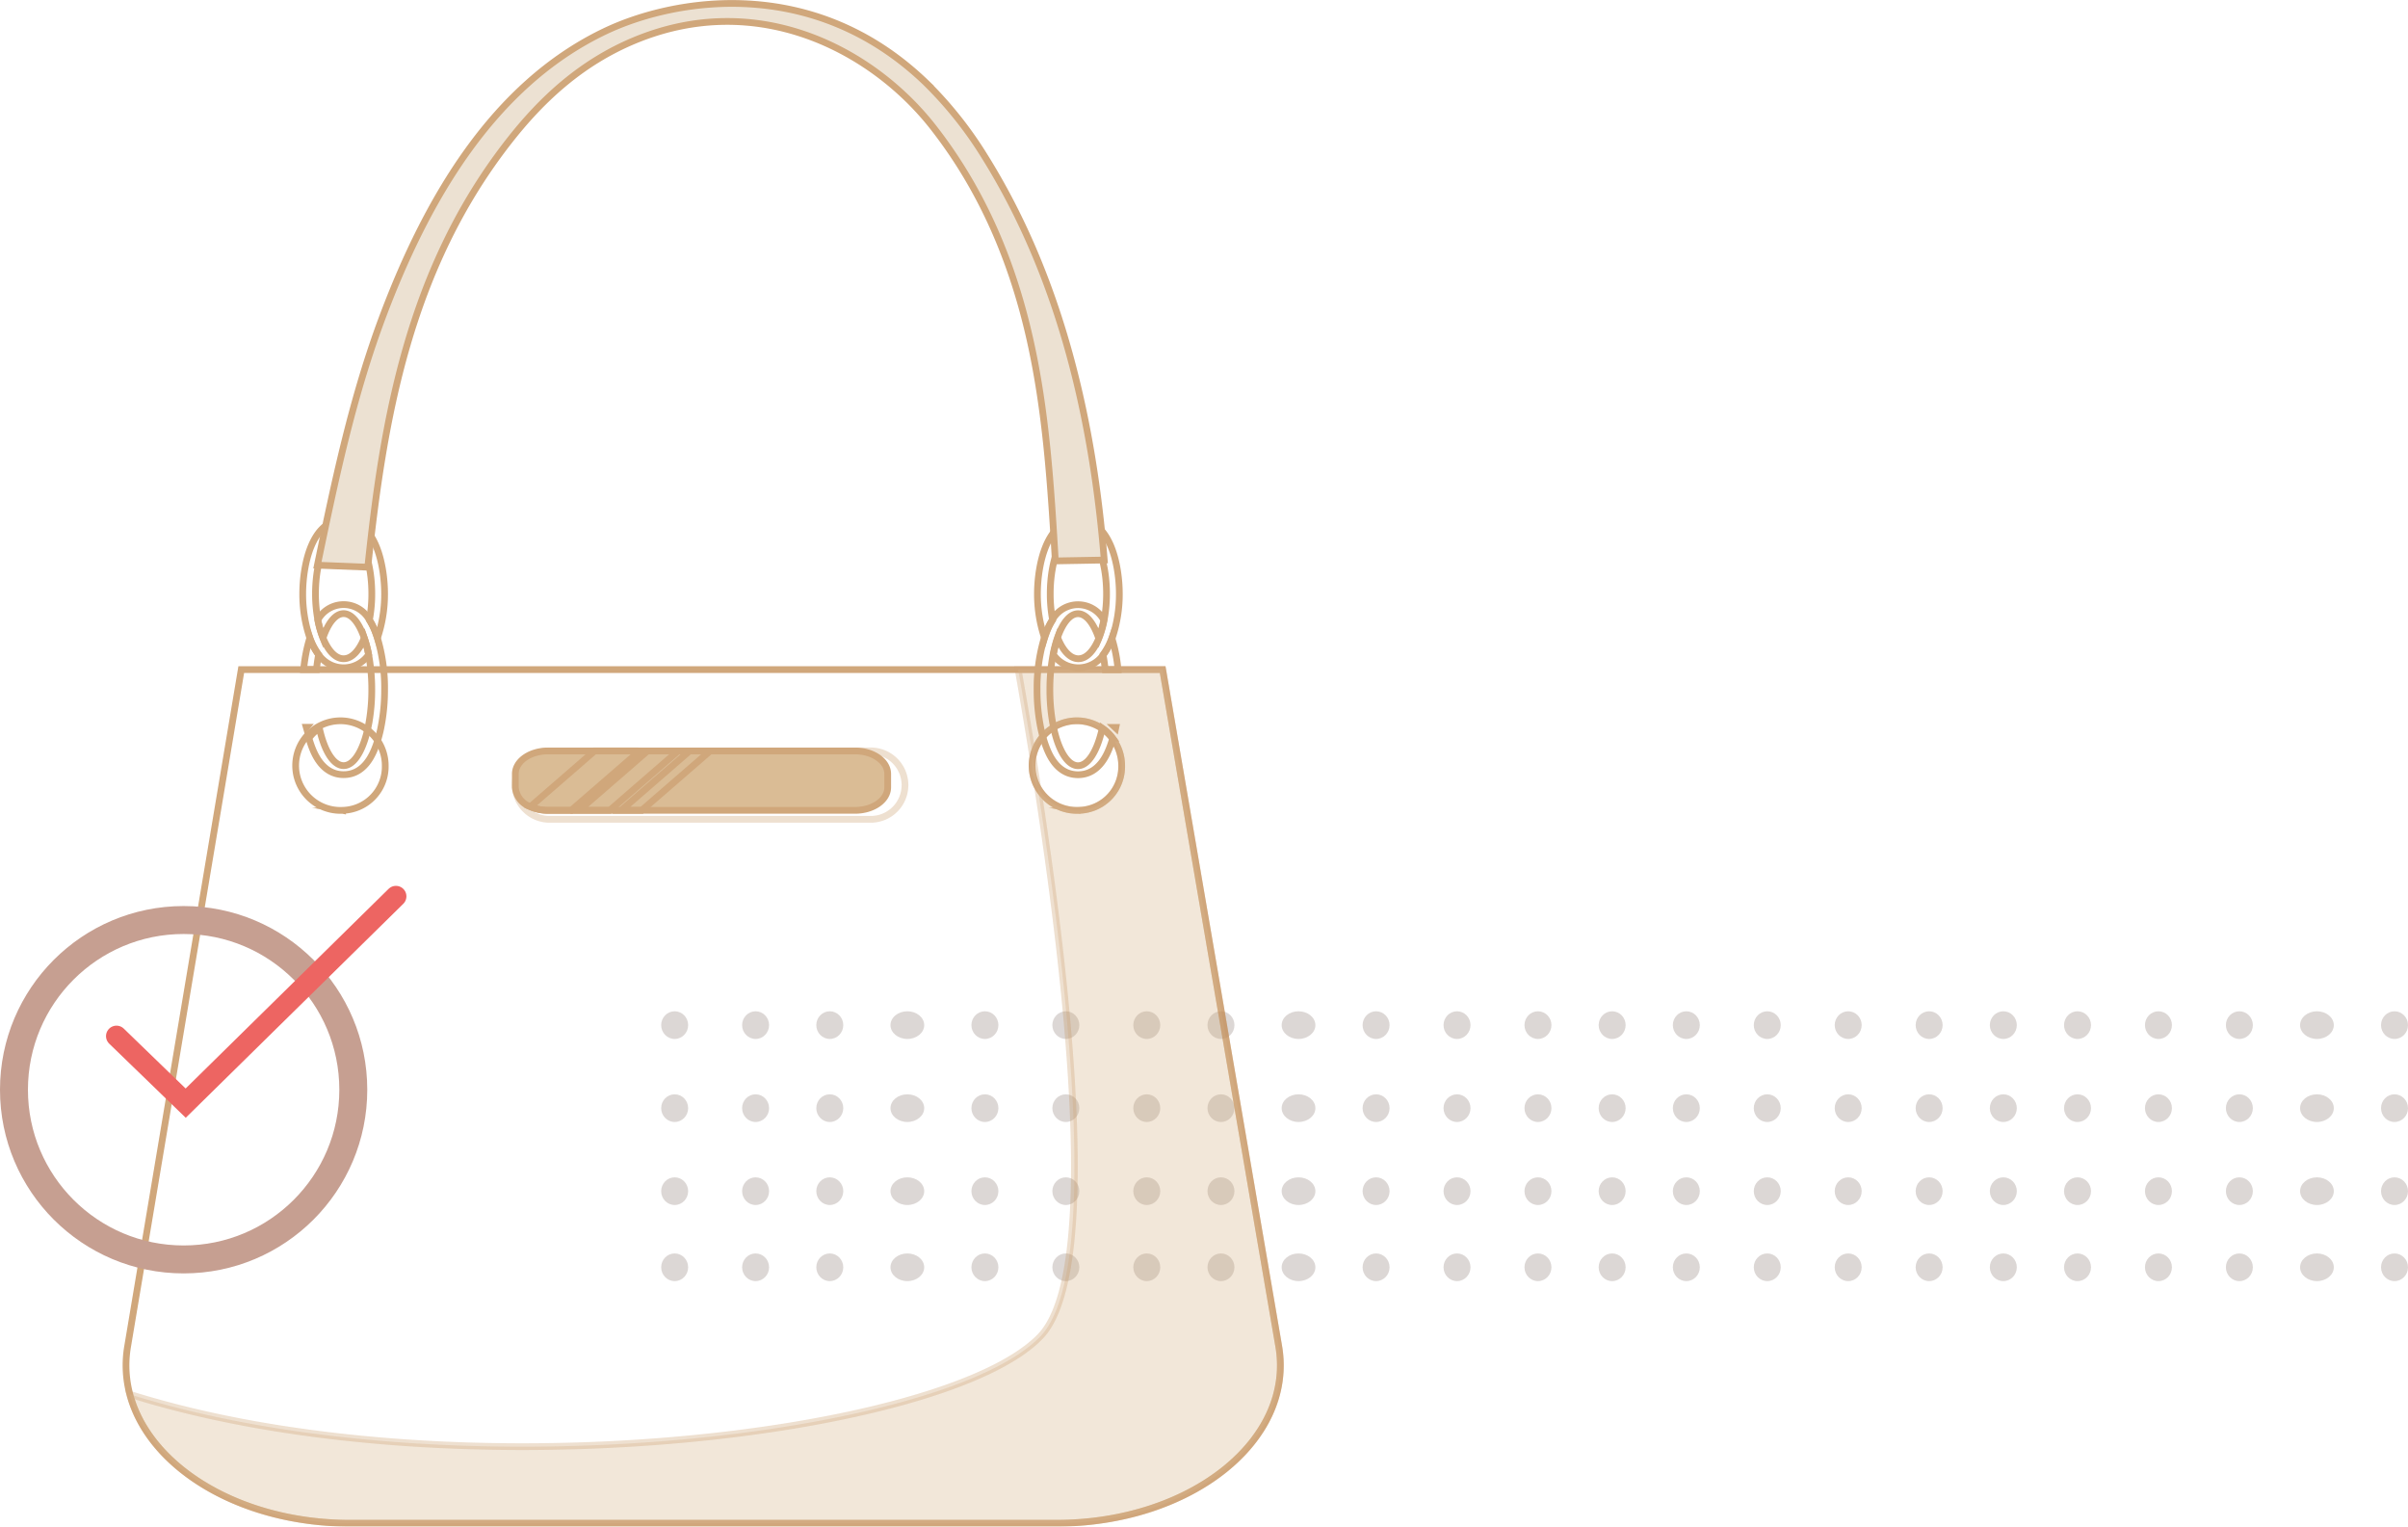 <svg xmlns="http://www.w3.org/2000/svg" width="357.032" height="226.304" viewBox="0 0 357.032 226.304">
  <g id="Grupo_3562" data-name="Grupo 3562" transform="translate(-773.968 -320.09)">
    <g id="Grupo_866" data-name="Grupo 866" transform="translate(-1010.663 -1527.181)" opacity="0.25">
      <ellipse id="Elipse_71" data-name="Elipse 71" cx="2" cy="2.051" rx="2" ry="2.051" transform="translate(1882.663 1997.181)" fill="#745f57"/>
      <ellipse id="Elipse_72" data-name="Elipse 72" cx="2" cy="2.051" rx="2" ry="2.051" transform="translate(1894.663 1997.181)" fill="#745f57"/>
      <ellipse id="Elipse_73" data-name="Elipse 73" cx="2" cy="2.051" rx="2" ry="2.051" transform="translate(1905.663 1997.181)" fill="#745f57"/>
      <ellipse id="Elipse_90" data-name="Elipse 90" cx="2" cy="2.051" rx="2" ry="2.051" transform="translate(1882.663 2009.489)" fill="#745f57"/>
      <ellipse id="Elipse_91" data-name="Elipse 91" cx="2" cy="2.051" rx="2" ry="2.051" transform="translate(1894.663 2009.489)" fill="#745f57"/>
      <ellipse id="Elipse_92" data-name="Elipse 92" cx="2" cy="2.051" rx="2" ry="2.051" transform="translate(1905.663 2009.489)" fill="#745f57"/>
      <ellipse id="Elipse_109" data-name="Elipse 109" cx="2" cy="2.051" rx="2" ry="2.051" transform="translate(1882.663 2021.796)" fill="#745f57"/>
      <ellipse id="Elipse_110" data-name="Elipse 110" cx="2" cy="2.051" rx="2" ry="2.051" transform="translate(1894.663 2021.796)" fill="#745f57"/>
      <ellipse id="Elipse_111" data-name="Elipse 111" cx="2" cy="2.051" rx="2" ry="2.051" transform="translate(1905.663 2021.796)" fill="#745f57"/>
      <ellipse id="Elipse_128" data-name="Elipse 128" cx="2" cy="2.051" rx="2" ry="2.051" transform="translate(1882.663 2033.078)" fill="#745f57"/>
      <ellipse id="Elipse_129" data-name="Elipse 129" cx="2" cy="2.051" rx="2" ry="2.051" transform="translate(1894.663 2033.078)" fill="#745f57"/>
      <ellipse id="Elipse_130" data-name="Elipse 130" cx="2" cy="2.051" rx="2" ry="2.051" transform="translate(1905.663 2033.078)" fill="#745f57"/>
      <ellipse id="Elipse_416" data-name="Elipse 416" cx="2.5" cy="2.051" rx="2.5" ry="2.051" transform="translate(1916.663 1997.181)" fill="#745f57"/>
      <ellipse id="Elipse_417" data-name="Elipse 417" cx="2" cy="2.051" rx="2" ry="2.051" transform="translate(1928.663 1997.181)" fill="#745f57"/>
      <ellipse id="Elipse_418" data-name="Elipse 418" cx="2" cy="2.051" rx="2" ry="2.051" transform="translate(1940.663 1997.181)" fill="#745f57"/>
      <ellipse id="Elipse_419" data-name="Elipse 419" cx="2" cy="2.051" rx="2" ry="2.051" transform="translate(1952.663 1997.181)" fill="#745f57"/>
      <ellipse id="Elipse_420" data-name="Elipse 420" cx="2" cy="2.051" rx="2" ry="2.051" transform="translate(1963.663 1997.181)" fill="#745f57"/>
      <ellipse id="Elipse_421" data-name="Elipse 421" cx="2.5" cy="2.051" rx="2.5" ry="2.051" transform="translate(1974.663 1997.181)" fill="#745f57"/>
      <ellipse id="Elipse_422" data-name="Elipse 422" cx="2" cy="2.051" rx="2" ry="2.051" transform="translate(1986.663 1997.181)" fill="#745f57"/>
      <ellipse id="Elipse_423" data-name="Elipse 423" cx="2" cy="2.051" rx="2" ry="2.051" transform="translate(1998.663 1997.181)" fill="#745f57"/>
      <ellipse id="Elipse_424" data-name="Elipse 424" cx="2" cy="2.051" rx="2" ry="2.051" transform="translate(2010.663 1997.181)" fill="#745f57"/>
      <ellipse id="Elipse_425" data-name="Elipse 425" cx="2" cy="2.051" rx="2" ry="2.051" transform="translate(2021.663 1997.181)" fill="#745f57"/>
      <ellipse id="Elipse_426" data-name="Elipse 426" cx="2" cy="2.051" rx="2" ry="2.051" transform="translate(2032.663 1997.181)" fill="#745f57"/>
      <ellipse id="Elipse_427" data-name="Elipse 427" cx="2" cy="2.051" rx="2" ry="2.051" transform="translate(2044.663 1997.181)" fill="#745f57"/>
      <ellipse id="Elipse_428" data-name="Elipse 428" cx="2" cy="2.051" rx="2" ry="2.051" transform="translate(2056.663 1997.181)" fill="#745f57"/>
      <ellipse id="Elipse_429" data-name="Elipse 429" cx="2" cy="2.051" rx="2" ry="2.051" transform="translate(2068.663 1997.181)" fill="#745f57"/>
      <ellipse id="Elipse_430" data-name="Elipse 430" cx="2" cy="2.051" rx="2" ry="2.051" transform="translate(2079.663 1997.181)" fill="#745f57"/>
      <ellipse id="Elipse_431" data-name="Elipse 431" cx="2" cy="2.051" rx="2" ry="2.051" transform="translate(2090.663 1997.181)" fill="#745f57"/>
      <ellipse id="Elipse_432" data-name="Elipse 432" cx="2" cy="2.051" rx="2" ry="2.051" transform="translate(2102.663 1997.181)" fill="#745f57"/>
      <ellipse id="Elipse_433" data-name="Elipse 433" cx="2" cy="2.051" rx="2" ry="2.051" transform="translate(2114.663 1997.181)" fill="#745f57"/>
      <ellipse id="Elipse_434" data-name="Elipse 434" cx="2" cy="2.051" rx="2" ry="2.051" transform="translate(2137.663 1997.181)" fill="#745f57"/>
      <ellipse id="Elipse_435" data-name="Elipse 435" cx="2.5" cy="2.051" rx="2.5" ry="2.051" transform="translate(2125.663 1997.181)" fill="#745f57"/>
      <ellipse id="Elipse_436" data-name="Elipse 436" cx="2.5" cy="2.051" rx="2.5" ry="2.051" transform="translate(1916.663 2009.489)" fill="#745f57"/>
      <ellipse id="Elipse_437" data-name="Elipse 437" cx="2" cy="2.051" rx="2" ry="2.051" transform="translate(1928.663 2009.489)" fill="#745f57"/>
      <ellipse id="Elipse_438" data-name="Elipse 438" cx="2" cy="2.051" rx="2" ry="2.051" transform="translate(1940.663 2009.489)" fill="#745f57"/>
      <ellipse id="Elipse_439" data-name="Elipse 439" cx="2" cy="2.051" rx="2" ry="2.051" transform="translate(1952.663 2009.489)" fill="#745f57"/>
      <ellipse id="Elipse_440" data-name="Elipse 440" cx="2" cy="2.051" rx="2" ry="2.051" transform="translate(1963.663 2009.489)" fill="#745f57"/>
      <ellipse id="Elipse_441" data-name="Elipse 441" cx="2.5" cy="2.051" rx="2.5" ry="2.051" transform="translate(1974.663 2009.489)" fill="#745f57"/>
      <ellipse id="Elipse_442" data-name="Elipse 442" cx="2" cy="2.051" rx="2" ry="2.051" transform="translate(1986.663 2009.489)" fill="#745f57"/>
      <ellipse id="Elipse_443" data-name="Elipse 443" cx="2" cy="2.051" rx="2" ry="2.051" transform="translate(1998.663 2009.489)" fill="#745f57"/>
      <ellipse id="Elipse_444" data-name="Elipse 444" cx="2" cy="2.051" rx="2" ry="2.051" transform="translate(2010.663 2009.489)" fill="#745f57"/>
      <ellipse id="Elipse_445" data-name="Elipse 445" cx="2" cy="2.051" rx="2" ry="2.051" transform="translate(2021.663 2009.489)" fill="#745f57"/>
      <ellipse id="Elipse_446" data-name="Elipse 446" cx="2" cy="2.051" rx="2" ry="2.051" transform="translate(2032.663 2009.489)" fill="#745f57"/>
      <ellipse id="Elipse_447" data-name="Elipse 447" cx="2" cy="2.051" rx="2" ry="2.051" transform="translate(2044.663 2009.489)" fill="#745f57"/>
      <ellipse id="Elipse_448" data-name="Elipse 448" cx="2" cy="2.051" rx="2" ry="2.051" transform="translate(2056.663 2009.489)" fill="#745f57"/>
      <ellipse id="Elipse_449" data-name="Elipse 449" cx="2" cy="2.051" rx="2" ry="2.051" transform="translate(2068.663 2009.489)" fill="#745f57"/>
      <ellipse id="Elipse_450" data-name="Elipse 450" cx="2" cy="2.051" rx="2" ry="2.051" transform="translate(2079.663 2009.489)" fill="#745f57"/>
      <ellipse id="Elipse_451" data-name="Elipse 451" cx="2" cy="2.051" rx="2" ry="2.051" transform="translate(2090.663 2009.489)" fill="#745f57"/>
      <ellipse id="Elipse_452" data-name="Elipse 452" cx="2" cy="2.051" rx="2" ry="2.051" transform="translate(2102.663 2009.489)" fill="#745f57"/>
      <ellipse id="Elipse_453" data-name="Elipse 453" cx="2" cy="2.051" rx="2" ry="2.051" transform="translate(2114.663 2009.489)" fill="#745f57"/>
      <ellipse id="Elipse_454" data-name="Elipse 454" cx="2" cy="2.051" rx="2" ry="2.051" transform="translate(2137.663 2009.489)" fill="#745f57"/>
      <ellipse id="Elipse_455" data-name="Elipse 455" cx="2.5" cy="2.051" rx="2.5" ry="2.051" transform="translate(2125.663 2009.489)" fill="#745f57"/>
      <ellipse id="Elipse_456" data-name="Elipse 456" cx="2.5" cy="2.051" rx="2.5" ry="2.051" transform="translate(1916.663 2021.796)" fill="#745f57"/>
      <ellipse id="Elipse_457" data-name="Elipse 457" cx="2" cy="2.051" rx="2" ry="2.051" transform="translate(1928.663 2021.796)" fill="#745f57"/>
      <ellipse id="Elipse_458" data-name="Elipse 458" cx="2" cy="2.051" rx="2" ry="2.051" transform="translate(1940.663 2021.796)" fill="#745f57"/>
      <ellipse id="Elipse_459" data-name="Elipse 459" cx="2" cy="2.051" rx="2" ry="2.051" transform="translate(1952.663 2021.796)" fill="#745f57"/>
      <ellipse id="Elipse_460" data-name="Elipse 460" cx="2" cy="2.051" rx="2" ry="2.051" transform="translate(1963.663 2021.796)" fill="#745f57"/>
      <ellipse id="Elipse_461" data-name="Elipse 461" cx="2.5" cy="2.051" rx="2.5" ry="2.051" transform="translate(1974.663 2021.796)" fill="#745f57"/>
      <ellipse id="Elipse_462" data-name="Elipse 462" cx="2" cy="2.051" rx="2" ry="2.051" transform="translate(1986.663 2021.796)" fill="#745f57"/>
      <ellipse id="Elipse_463" data-name="Elipse 463" cx="2" cy="2.051" rx="2" ry="2.051" transform="translate(1998.663 2021.796)" fill="#745f57"/>
      <ellipse id="Elipse_464" data-name="Elipse 464" cx="2" cy="2.051" rx="2" ry="2.051" transform="translate(2010.663 2021.796)" fill="#745f57"/>
      <ellipse id="Elipse_465" data-name="Elipse 465" cx="2" cy="2.051" rx="2" ry="2.051" transform="translate(2021.663 2021.796)" fill="#745f57"/>
      <ellipse id="Elipse_466" data-name="Elipse 466" cx="2" cy="2.051" rx="2" ry="2.051" transform="translate(2032.663 2021.796)" fill="#745f57"/>
      <ellipse id="Elipse_467" data-name="Elipse 467" cx="2" cy="2.051" rx="2" ry="2.051" transform="translate(2044.663 2021.796)" fill="#745f57"/>
      <ellipse id="Elipse_468" data-name="Elipse 468" cx="2" cy="2.051" rx="2" ry="2.051" transform="translate(2056.663 2021.796)" fill="#745f57"/>
      <ellipse id="Elipse_469" data-name="Elipse 469" cx="2" cy="2.051" rx="2" ry="2.051" transform="translate(2068.663 2021.796)" fill="#745f57"/>
      <ellipse id="Elipse_470" data-name="Elipse 470" cx="2" cy="2.051" rx="2" ry="2.051" transform="translate(2079.663 2021.796)" fill="#745f57"/>
      <ellipse id="Elipse_471" data-name="Elipse 471" cx="2" cy="2.051" rx="2" ry="2.051" transform="translate(2090.663 2021.796)" fill="#745f57"/>
      <ellipse id="Elipse_472" data-name="Elipse 472" cx="2" cy="2.051" rx="2" ry="2.051" transform="translate(2102.663 2021.796)" fill="#745f57"/>
      <ellipse id="Elipse_473" data-name="Elipse 473" cx="2" cy="2.051" rx="2" ry="2.051" transform="translate(2114.663 2021.796)" fill="#745f57"/>
      <ellipse id="Elipse_474" data-name="Elipse 474" cx="2" cy="2.051" rx="2" ry="2.051" transform="translate(2137.663 2021.796)" fill="#745f57"/>
      <ellipse id="Elipse_475" data-name="Elipse 475" cx="2.5" cy="2.051" rx="2.5" ry="2.051" transform="translate(2125.663 2021.796)" fill="#745f57"/>
      <ellipse id="Elipse_476" data-name="Elipse 476" cx="2.5" cy="2.051" rx="2.5" ry="2.051" transform="translate(1916.663 2033.078)" fill="#745f57"/>
      <ellipse id="Elipse_477" data-name="Elipse 477" cx="2" cy="2.051" rx="2" ry="2.051" transform="translate(1928.663 2033.078)" fill="#745f57"/>
      <ellipse id="Elipse_478" data-name="Elipse 478" cx="2" cy="2.051" rx="2" ry="2.051" transform="translate(1940.663 2033.078)" fill="#745f57"/>
      <ellipse id="Elipse_479" data-name="Elipse 479" cx="2" cy="2.051" rx="2" ry="2.051" transform="translate(1952.663 2033.078)" fill="#745f57"/>
      <ellipse id="Elipse_480" data-name="Elipse 480" cx="2" cy="2.051" rx="2" ry="2.051" transform="translate(1963.663 2033.078)" fill="#745f57"/>
      <ellipse id="Elipse_481" data-name="Elipse 481" cx="2.5" cy="2.051" rx="2.5" ry="2.051" transform="translate(1974.663 2033.078)" fill="#745f57"/>
      <ellipse id="Elipse_482" data-name="Elipse 482" cx="2" cy="2.051" rx="2" ry="2.051" transform="translate(1986.663 2033.078)" fill="#745f57"/>
      <ellipse id="Elipse_483" data-name="Elipse 483" cx="2" cy="2.051" rx="2" ry="2.051" transform="translate(1998.663 2033.078)" fill="#745f57"/>
      <ellipse id="Elipse_484" data-name="Elipse 484" cx="2" cy="2.051" rx="2" ry="2.051" transform="translate(2010.663 2033.078)" fill="#745f57"/>
      <ellipse id="Elipse_485" data-name="Elipse 485" cx="2" cy="2.051" rx="2" ry="2.051" transform="translate(2021.663 2033.078)" fill="#745f57"/>
      <ellipse id="Elipse_486" data-name="Elipse 486" cx="2" cy="2.051" rx="2" ry="2.051" transform="translate(2032.663 2033.078)" fill="#745f57"/>
      <ellipse id="Elipse_487" data-name="Elipse 487" cx="2" cy="2.051" rx="2" ry="2.051" transform="translate(2044.663 2033.078)" fill="#745f57"/>
      <ellipse id="Elipse_488" data-name="Elipse 488" cx="2" cy="2.051" rx="2" ry="2.051" transform="translate(2056.663 2033.078)" fill="#745f57"/>
      <ellipse id="Elipse_489" data-name="Elipse 489" cx="2" cy="2.051" rx="2" ry="2.051" transform="translate(2068.663 2033.078)" fill="#745f57"/>
      <ellipse id="Elipse_490" data-name="Elipse 490" cx="2" cy="2.051" rx="2" ry="2.051" transform="translate(2079.663 2033.078)" fill="#745f57"/>
      <ellipse id="Elipse_491" data-name="Elipse 491" cx="2" cy="2.051" rx="2" ry="2.051" transform="translate(2090.663 2033.078)" fill="#745f57"/>
      <ellipse id="Elipse_492" data-name="Elipse 492" cx="2" cy="2.051" rx="2" ry="2.051" transform="translate(2102.663 2033.078)" fill="#745f57"/>
      <ellipse id="Elipse_493" data-name="Elipse 493" cx="2" cy="2.051" rx="2" ry="2.051" transform="translate(2114.663 2033.078)" fill="#745f57"/>
      <ellipse id="Elipse_494" data-name="Elipse 494" cx="2" cy="2.051" rx="2" ry="2.051" transform="translate(2137.663 2033.078)" fill="#745f57"/>
      <ellipse id="Elipse_495" data-name="Elipse 495" cx="2.5" cy="2.051" rx="2.5" ry="2.051" transform="translate(2125.663 2033.078)" fill="#745f57"/>
    </g>
    <g id="Grupo_1200" data-name="Grupo 1200" transform="translate(12 -1029.401)">
      <g id="Grupo_1103" data-name="Grupo 1103" transform="translate(780.651 1350)" opacity="0.76">
        <path id="Trazado_1891" data-name="Trazado 1891" d="M357.774,449.694l-17.206-100.3H203.952L187.1,449.753a16.625,16.625,0,0,0,.327,7.071c2.845,10.763,16.242,19.119,32.686,19.119H324.774C344.715,475.943,360.169,463.649,357.774,449.694Zm-138.8-79.432a6.641,6.641,0,1,1,6.326-6.632A6.485,6.485,0,0,1,218.971,370.262Zm109.19,0a6.641,6.641,0,1,1,6.327-6.632A6.485,6.485,0,0,1,328.161,370.262Z" transform="translate(-186.864 -250.648)" fill="none" stroke="#c18b52" stroke-miterlimit="10" stroke-width="1"/>
        <path id="Trazado_1892" data-name="Trazado 1892" d="M357.821,449.694l-17.206-100.3H319.192c6.065,34.54,13.479,88.21,3.295,98.843-14.209,14.829-87.645,23.535-135.015,8.587,2.845,10.763,16.242,19.119,32.686,19.119H324.82C344.762,475.943,360.215,463.649,357.821,449.694Zm-29.613-79.432a6.641,6.641,0,1,1,6.327-6.632A6.485,6.485,0,0,1,328.208,370.262Z" transform="translate(-186.911 -250.648)" fill="#cea774" stroke="#c18b52" stroke-miterlimit="10" stroke-width="1" opacity="0.35" style="mix-blend-mode: multiply;isolation: isolate"/>
        <path id="Trazado_1893" data-name="Trazado 1893" d="M302.1,372.6H254.465a5.071,5.071,0,0,1-5.071-5.071h0a5.071,5.071,0,0,1,5.071-5.072H302.1a5.07,5.07,0,0,1,5.071,5.072h0A5.07,5.07,0,0,1,302.1,372.6Z" transform="translate(-191.673 -251.654)" fill="none" stroke="#c18b52" stroke-miterlimit="10" stroke-width="1" opacity="0.35" style="mix-blend-mode: multiply;isolation: isolate"/>
        <path id="Trazado_1894" data-name="Trazado 1894" d="M304.609,365.874v1.982c0,1.884-2.168,3.412-4.842,3.412H254.235a6.28,6.28,0,0,1-2.6-.538,3.336,3.336,0,0,1-2.238-2.874v-1.982c0-1.883,2.166-3.411,4.842-3.411h45.532C302.441,362.463,304.609,363.991,304.609,365.874Z" transform="translate(-191.673 -251.654)" fill="#cea774" stroke="#c18b52" stroke-miterlimit="10" stroke-width="1"/>
        <path id="Trazado_1895" data-name="Trazado 1895" d="M268.022,362.463l-10.144,8.8h-3.457a6.28,6.28,0,0,1-2.6-.538l9.522-8.266Z" transform="translate(-191.86 -251.654)" fill="none" stroke="#c18b52" stroke-miterlimit="10" stroke-width="1" style="mix-blend-mode: overlay;isolation: isolate"/>
        <path id="Trazado_1896" data-name="Trazado 1896" d="M274.324,362.463l-10.141,8.8h-4.542l10.144-8.8Z" transform="translate(-192.461 -251.654)" fill="none" stroke="#c18b52" stroke-miterlimit="10" stroke-width="1" style="mix-blend-mode: overlay;isolation: isolate"/>
        <path id="Trazado_1897" data-name="Trazado 1897" d="M279.591,362.463l-10.145,8.8H266.4l10.145-8.8Z" transform="translate(-192.981 -251.654)" fill="none" stroke="#c18b52" stroke-miterlimit="10" stroke-width="1" style="mix-blend-mode: overlay;isolation: isolate"/>
        <path id="Trazado_1898" data-name="Trazado 1898" d="M215.823,358.7c.013-.014.029-.027.042-.042h-.051C215.819,358.676,215.82,358.691,215.823,358.7Z" transform="translate(-189.091 -251.361)" fill="none" stroke="#c18b52" stroke-miterlimit="10" stroke-width="1"/>
        <path id="Trazado_1899" data-name="Trazado 1899" d="M217.3,349h-1.9a22.769,22.769,0,0,1,.914-4.681,9.409,9.409,0,0,0,1.3,2.471C217.486,347.492,217.375,348.23,217.3,349Z" transform="translate(-189.059 -250.258)" fill="none" stroke="#c18b52" stroke-miterlimit="10" stroke-width="1"/>
        <path id="Trazado_1900" data-name="Trazado 1900" d="M227.462,351.561a28.02,28.02,0,0,1-.6,5.915c-.122.559-.263,1.091-.418,1.6-.084.273-.174.538-.265.793-.4,1.062-1.593,4.3-4.789,4.3s-4.4-3.237-4.79-4.3c-.127-.354-.249-.728-.36-1.113a6.5,6.5,0,0,1,1.548-1.494c.726,3.331,2.068,5.568,3.6,5.568,1.5,0,2.823-2.149,3.556-5.367.1-.452.194-.926.273-1.419a28.08,28.08,0,0,0,.344-4.481,27.649,27.649,0,0,0-.466-5.18,17.8,17.8,0,0,0-.649-2.478c-.759-2.217-1.848-3.606-3.058-3.606s-2.3,1.388-3.059,3.606a14.421,14.421,0,0,1-.763-2.664,4.343,4.343,0,0,1,7.643,0,9.954,9.954,0,0,1,.968,2.02c.079.211.151.428.222.654A25.7,25.7,0,0,1,227.462,351.561Z" transform="translate(-189.123 -249.846)" fill="none" stroke="#c18b52" stroke-miterlimit="10" stroke-width="1"/>
        <path id="Trazado_1901" data-name="Trazado 1901" d="M227.385,336.306a20.144,20.144,0,0,1-1.06,6.559c-.071-.225-.143-.442-.222-.654a9.95,9.95,0,0,0-.968-2.02,20.752,20.752,0,0,0,.353-3.885c0-5.319-1.866-9.631-4.173-9.631s-4.175,4.312-4.175,9.631a20.828,20.828,0,0,0,.353,3.885,14.427,14.427,0,0,0,.763,2.664c.759,1.9,1.848,3.082,3.059,3.082s2.3-1.185,3.058-3.082a17.792,17.792,0,0,1,.649,2.478,4.51,4.51,0,0,1-7.416,0,9.41,9.41,0,0,1-1.3-2.471,20.114,20.114,0,0,1-1.059-6.556c0-4.074,1.278-10.969,6.072-10.969S227.385,332.232,227.385,336.306Z" transform="translate(-189.046 -248.798)" fill="none" stroke="#c18b52" stroke-miterlimit="10" stroke-width="1"/>
        <path id="Trazado_1902" data-name="Trazado 1902" d="M345.775,358.719l-.043-.041h.051C345.779,358.691,345.778,358.7,345.775,358.719Z" transform="translate(-199.082 -251.362)" fill="none" stroke="#c18b52" stroke-miterlimit="10" stroke-width="1"/>
        <path id="Trazado_1903" data-name="Trazado 1903" d="M344.118,349.019h1.9a22.643,22.643,0,0,0-.914-4.682,9.377,9.377,0,0,1-1.305,2.472C343.931,347.507,344.043,348.245,344.118,349.019Z" transform="translate(-198.934 -250.26)" fill="none" stroke="#c18b52" stroke-miterlimit="10" stroke-width="1"/>
        <path id="Trazado_1904" data-name="Trazado 1904" d="M333.2,351.576a27.957,27.957,0,0,0,.6,5.915c.121.559.262,1.091.417,1.6.084.273.174.537.265.791.4,1.063,1.594,4.3,4.789,4.3s4.4-3.237,4.79-4.3c.129-.353.249-.727.36-1.112a6.444,6.444,0,0,0-1.548-1.494c-.726,3.331-2.068,5.568-3.6,5.568-1.5,0-2.823-2.149-3.556-5.367q-.152-.678-.273-1.418a28.222,28.222,0,0,1-.344-4.482,27.621,27.621,0,0,1,.466-5.179,17.682,17.682,0,0,1,.649-2.478c.759-2.218,1.849-3.606,3.058-3.606s2.3,1.388,3.06,3.606a14.456,14.456,0,0,0,.762-2.665,4.344,4.344,0,0,0-7.643,0,9.976,9.976,0,0,0-.968,2.02c-.079.211-.15.428-.223.654A25.736,25.736,0,0,0,333.2,351.576Z" transform="translate(-198.119 -249.847)" fill="none" stroke="#c18b52" stroke-miterlimit="10" stroke-width="1"/>
        <path id="Trazado_1905" data-name="Trazado 1905" d="M333.26,336.306a20.143,20.143,0,0,0,1.06,6.559c.071-.225.143-.442.223-.654a9.889,9.889,0,0,1,.967-2.02,20.828,20.828,0,0,1-.353-3.885c0-5.319,1.867-9.631,4.174-9.631s4.174,4.312,4.174,9.631a20.825,20.825,0,0,1-.353,3.885,14.353,14.353,0,0,1-.762,2.664c-.759,1.9-1.848,3.082-3.059,3.082s-2.3-1.185-3.058-3.082a17.923,17.923,0,0,0-.649,2.478,4.509,4.509,0,0,0,7.415,0,9.413,9.413,0,0,0,1.306-2.471,20.162,20.162,0,0,0,1.058-6.556c0-4.074-1.279-10.969-6.072-10.969S333.26,332.232,333.26,336.306Z" transform="translate(-198.123 -248.798)" fill="none" stroke="#c18b52" stroke-miterlimit="10" stroke-width="1"/>
        <path id="Trazado_1906" data-name="Trazado 1906" d="M217.773,325.7l-.167-.006c2.593-12.489,5.194-25.012,9.811-37.207,6.385-16.861,16.133-33.931,32.757-41.9,10.168-4.877,30.848-8.56,47.614,7.545a57.91,57.91,0,0,1,8.665,10.835c11.582,18.467,16.2,39.917,17.819,59.962l-7.254.131c-.662-11.031-1.331-22.091-3.8-32.995s-6.787-21.7-14.368-31.361c-8.924-11.377-25.907-20.407-44.21-12.805-8.095,3.364-13.886,8.92-18.451,14.71-15.079,19.124-18.814,41.56-21.112,63.38Z" transform="translate(-189.228 -242.421)" fill="#e6d8c4" stroke="#c18b52" stroke-miterlimit="10" stroke-width="1"/>
      </g>
      <ellipse id="Elipse_512" data-name="Elipse 512" cx="25.156" cy="25.156" rx="25.156" ry="25.156" transform="translate(764.039 1485.873)" fill="none" stroke="#c69f91" stroke-linecap="round" stroke-miterlimit="10" stroke-width="4.143"/>
      <path id="Trazado_1928" data-name="Trazado 1928" d="M480.767,347.863l10.259,9.931L522.2,327.139" transform="translate(298.473 1155.222)" fill="none" stroke="#ed6562" stroke-linecap="round" stroke-miterlimit="10" stroke-width="3.107"/>
    </g>
  </g>
</svg>
